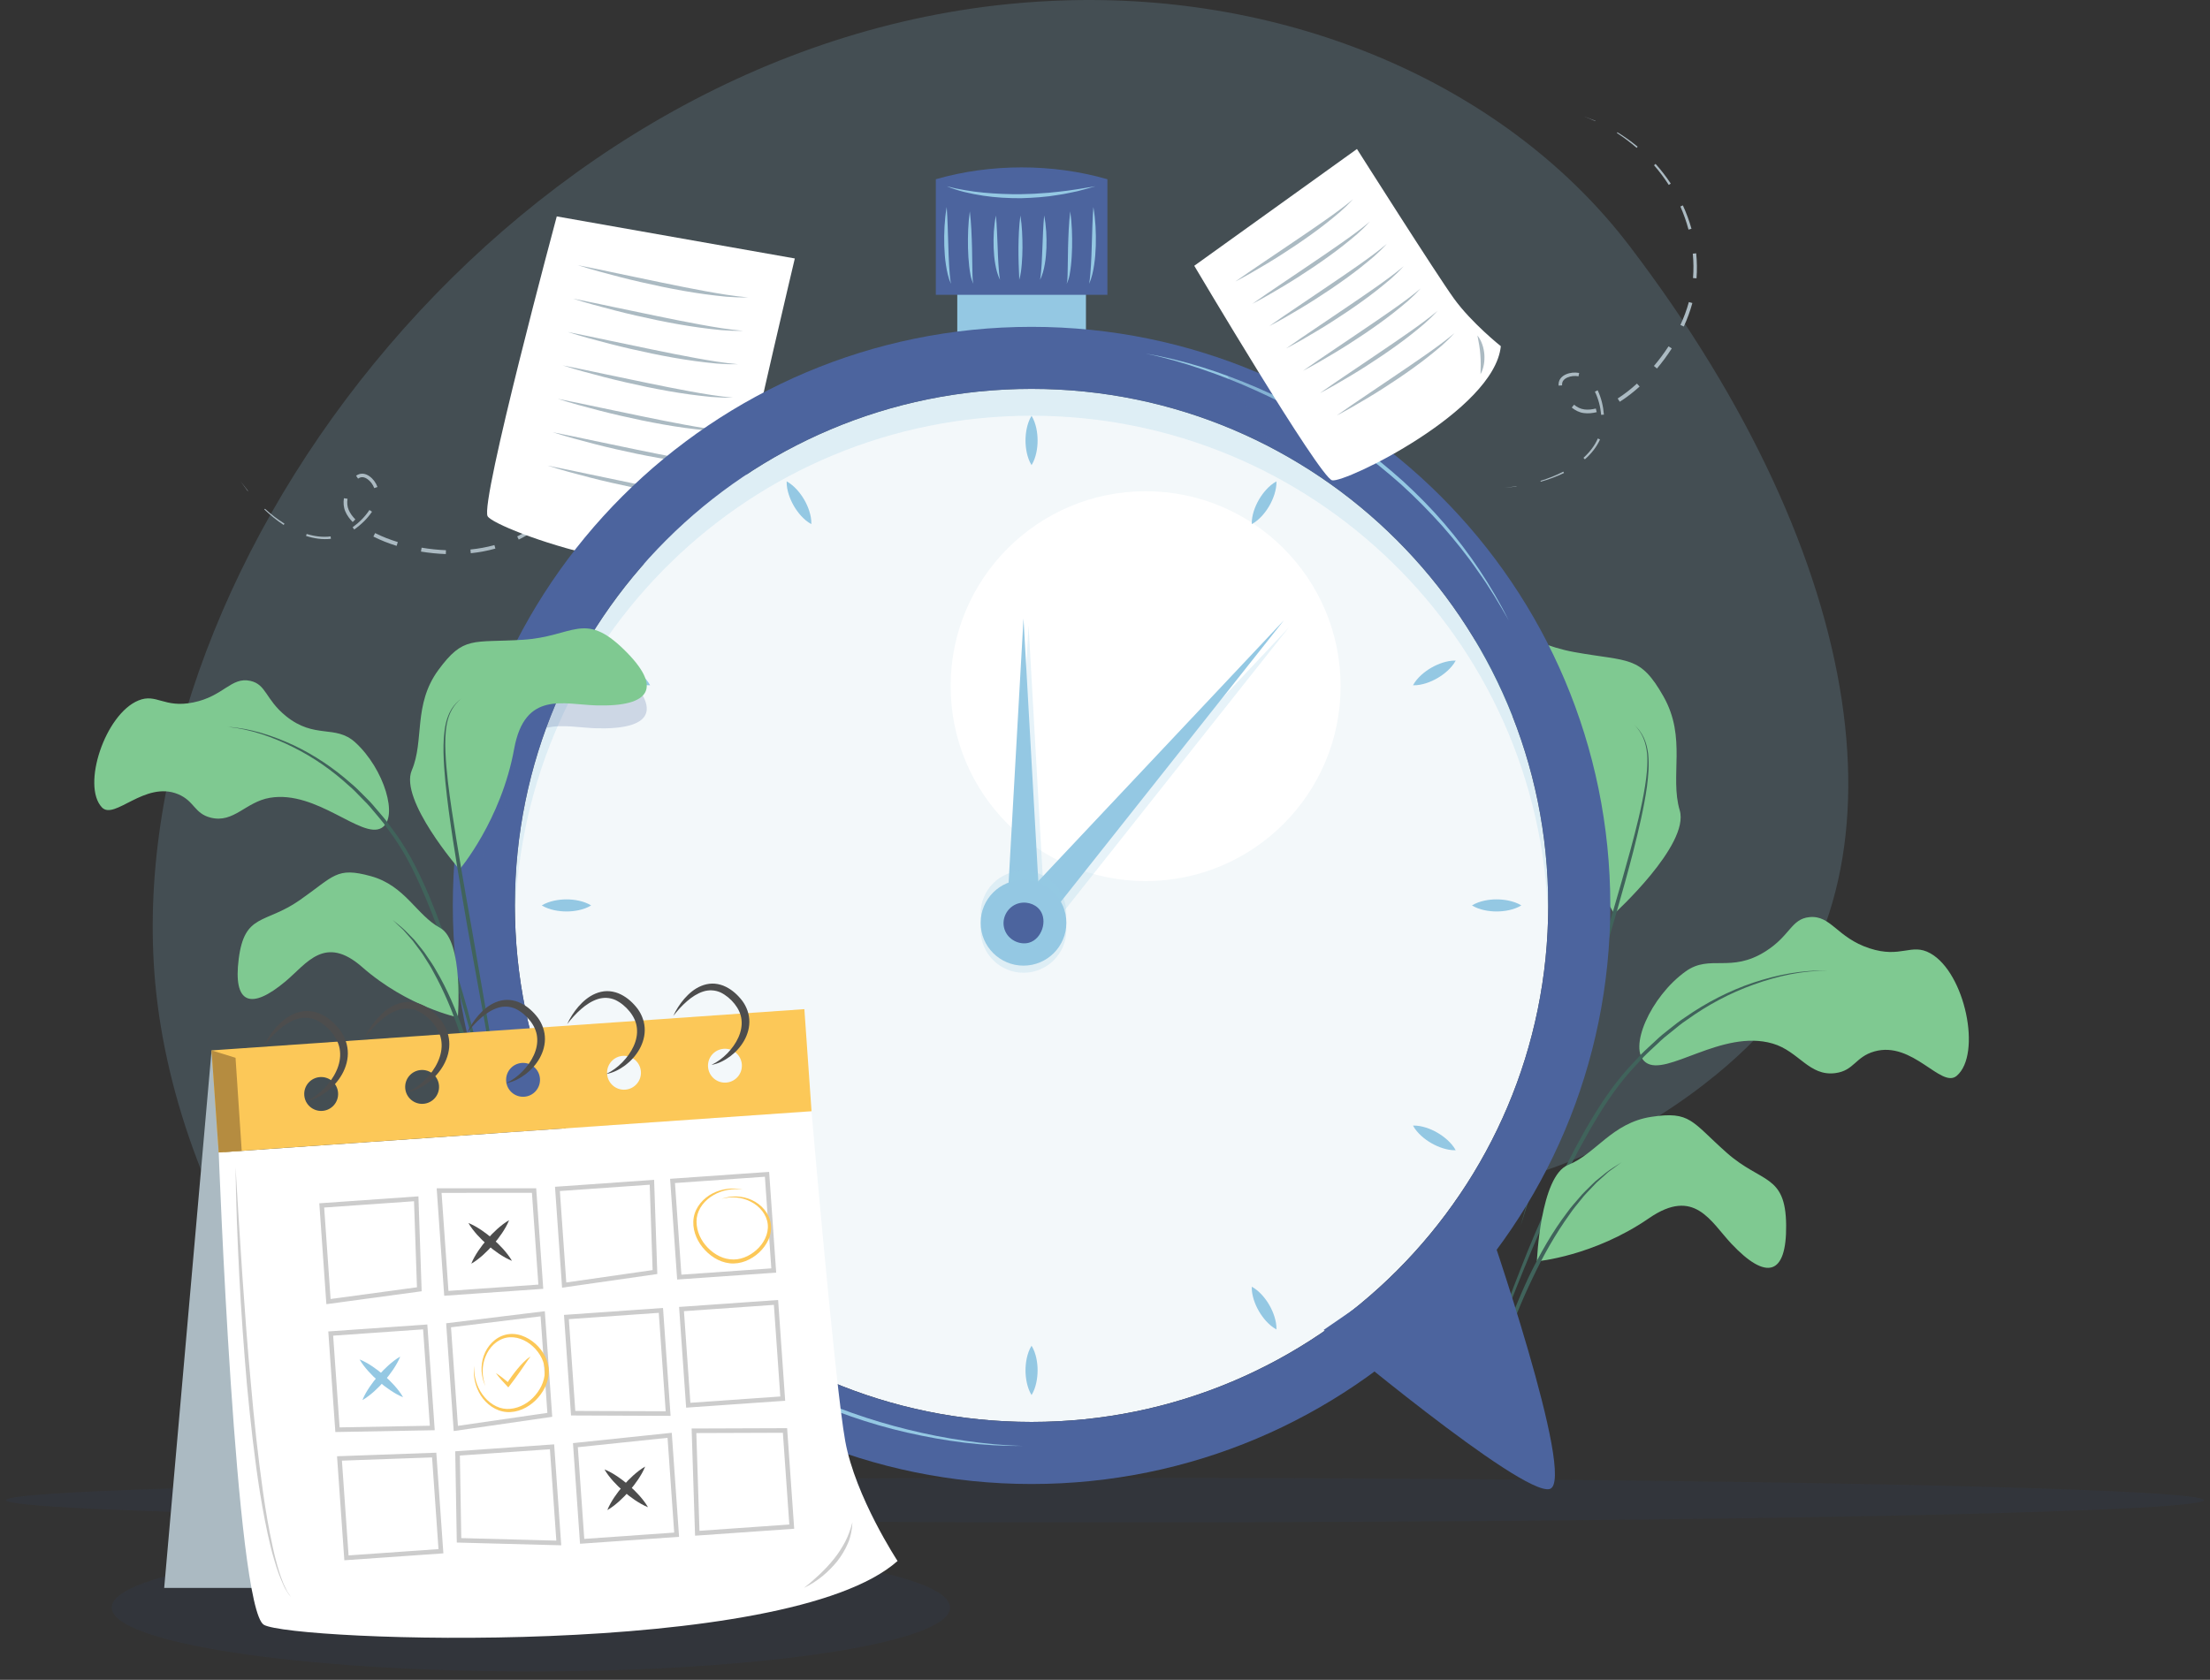 <svg width="242" height="184" viewBox="0 0 242 184" fill="none" xmlns="http://www.w3.org/2000/svg">
<rect x="0" y="0" width="242" height="184" fill="#333333" stroke="none"/>
<g id="Group 1000001427">
<g id="Layer_2">
<path id="Vector" opacity="0.18" d="M117.132 0.026C142.348 -0.592 165.37 9.791 178.443 26.95C204.727 61.449 209.597 95.921 191.961 114.04C188.284 117.818 177.78 126.893 162.239 130.142C137.174 135.382 126.273 119.764 105.553 123.785C78.133 129.106 75.217 160.726 56.789 161.674C39.204 162.578 19.951 134.907 17.11 108.786C12.191 63.567 54.617 6.099 110.328 0.453C112.633 0.22 114.903 0.081 117.132 0.026Z" fill="#94C8E3"/>
<g id="Group">
<g id="Group_2">
<path id="Vector_2" d="M65.779 39.472L65.99 40.781L65.958 40.785L65.779 39.472Z" fill="#ABBAC2"/>
<path id="Vector_3" d="M66.143 43.489C66.131 44.395 66.055 45.301 65.914 46.198L65.752 46.17C65.913 45.285 66.011 44.387 66.045 43.486L66.143 43.489Z" fill="#ABBAC2"/>
<path id="Vector_4" d="M65.297 48.849C65.023 49.716 64.687 50.563 64.289 51.381L64.052 51.264C64.456 50.464 64.799 49.632 65.082 48.779L65.297 48.849Z" fill="#ABBAC2"/>
<path id="Vector_5" d="M62.914 53.739C62.396 54.488 61.82 55.198 61.189 55.858L60.947 55.622C61.574 54.985 62.149 54.295 62.668 53.566L62.914 53.739Z" fill="#ABBAC2"/>
<path id="Vector_6" d="M59.141 57.672C58.406 58.215 57.624 58.695 56.804 59.101L56.634 58.755C57.434 58.363 58.2 57.898 58.92 57.371L59.141 57.672Z" fill="#ABBAC2"/>
<path id="Vector_7" d="M54.246 60.088C53.364 60.336 52.462 60.501 51.553 60.597L51.511 60.19C52.399 60.1 53.281 59.943 54.139 59.705L54.246 60.088Z" fill="#ABBAC2"/>
<path id="Vector_8" d="M48.819 60.688C47.907 60.656 46.998 60.564 46.097 60.416L46.168 59.988C47.05 60.137 47.941 60.231 48.834 60.267L48.819 60.688Z" fill="#ABBAC2"/>
<path id="Vector_9" d="M43.432 59.79C42.56 59.519 41.704 59.187 40.886 58.77L41.077 58.392C41.871 58.792 42.707 59.112 43.56 59.374L43.432 59.79Z" fill="#ABBAC2"/>
<path id="Vector_10" d="M38.619 57.182C38.294 56.845 37.998 56.462 37.81 56.01C37.614 55.558 37.587 55.039 37.659 54.574L38.053 54.63C37.992 55.056 38.017 55.473 38.184 55.855C38.345 56.239 38.611 56.585 38.913 56.895L38.619 57.182Z" fill="#ABBAC2"/>
<path id="Vector_11" d="M38.992 52.107C39.197 51.965 39.473 51.856 39.754 51.888C40.028 51.913 40.266 52.032 40.468 52.175C40.872 52.469 41.162 52.877 41.334 53.339L40.981 53.464C40.839 53.08 40.578 52.721 40.247 52.485C40.083 52.368 39.899 52.284 39.72 52.27C39.546 52.249 39.373 52.315 39.209 52.426L38.992 52.107Z" fill="#ABBAC2"/>
<path id="Vector_12" d="M40.736 56.049C40.215 56.82 39.542 57.469 38.788 57.997L38.614 57.751C39.332 57.234 39.971 56.596 40.453 55.862L40.736 56.049Z" fill="#ABBAC2"/>
<path id="Vector_13" d="M36.235 59.019C35.312 59.124 34.382 58.982 33.512 58.703L33.58 58.486C34.43 58.747 35.328 58.869 36.203 58.757L36.235 59.019Z" fill="#ABBAC2"/>
<path id="Vector_14" d="M31.063 57.5C30.302 57.001 29.597 56.425 28.942 55.799L29.01 55.727C29.676 56.333 30.39 56.886 31.151 57.36L31.063 57.5Z" fill="#ABBAC2"/>
<path id="Vector_15" d="M27.128 53.788L26.343 52.72L27.153 53.768L27.128 53.788Z" fill="#ABBAC2"/>
</g>
</g>
<g id="Group_3">
<g id="Group_4">
<path id="Vector_16" d="M173.471 12.752L174.704 13.238L174.691 13.268L173.471 12.752Z" fill="#ABBAC2"/>
<path id="Vector_17" d="M177.111 14.488C177.884 14.961 178.624 15.489 179.323 16.068L179.217 16.193C178.538 15.603 177.815 15.06 177.058 14.571L177.111 14.488Z" fill="#ABBAC2"/>
<path id="Vector_18" d="M181.289 17.951C181.895 18.629 182.452 19.351 182.953 20.11L182.732 20.254C182.248 19.498 181.709 18.778 181.119 18.101L181.289 17.951Z" fill="#ABBAC2"/>
<path id="Vector_19" d="M184.278 22.495C184.659 23.323 184.975 24.181 185.221 25.06L184.895 25.149C184.667 24.284 184.367 23.438 184.005 22.619L184.278 22.495Z" fill="#ABBAC2"/>
<path id="Vector_20" d="M185.736 27.747C185.828 28.656 185.842 29.574 185.773 30.487L185.389 30.457C185.46 29.568 185.45 28.672 185.365 27.784L185.736 27.747Z" fill="#ABBAC2"/>
<path id="Vector_21" d="M185.317 33.189C185.08 34.074 184.761 34.935 184.381 35.765L184.008 35.594C184.384 34.784 184.699 33.946 184.933 33.086L185.317 33.189Z" fill="#ABBAC2"/>
<path id="Vector_22" d="M183.064 38.164C182.571 38.932 182.028 39.667 181.441 40.365L181.108 40.085C181.686 39.404 182.222 38.685 182.708 37.935L183.064 38.164Z" fill="#ABBAC2"/>
<path id="Vector_23" d="M179.543 42.338C178.864 42.95 178.142 43.516 177.366 44.007L177.139 43.65C177.888 43.171 178.59 42.616 179.25 42.016L179.543 42.338Z" fill="#ABBAC2"/>
<path id="Vector_24" d="M174.844 45.146C174.388 45.255 173.908 45.313 173.423 45.244C172.934 45.183 172.474 44.941 172.111 44.642L172.361 44.331C172.696 44.602 173.067 44.792 173.48 44.844C173.893 44.901 174.326 44.85 174.747 44.748L174.844 45.146Z" fill="#ABBAC2"/>
<path id="Vector_25" d="M170.669 42.237C170.652 41.987 170.699 41.694 170.869 41.47C171.031 41.246 171.254 41.103 171.481 41.002C171.94 40.805 172.438 40.763 172.923 40.851L172.851 41.217C172.448 41.144 172.006 41.185 171.635 41.349C171.45 41.431 171.283 41.546 171.18 41.693C171.073 41.833 171.041 42.015 171.054 42.212L170.669 42.237Z" fill="#ABBAC2"/>
<path id="Vector_26" d="M174.949 42.748C175.346 43.59 175.561 44.499 175.631 45.417L175.33 45.441C175.252 44.56 175.029 43.684 174.644 42.896L174.949 42.748Z" fill="#ABBAC2"/>
<path id="Vector_27" d="M175.207 48.135C174.827 48.982 174.23 49.71 173.546 50.315L173.395 50.146C174.052 49.548 174.616 48.837 174.966 48.028L175.207 48.135Z" fill="#ABBAC2"/>
<path id="Vector_28" d="M171.261 51.808C170.444 52.207 169.589 52.519 168.717 52.764L168.689 52.669C169.55 52.405 170.39 52.074 171.187 51.66L171.261 51.808Z" fill="#ABBAC2"/>
<path id="Vector_29" d="M166.061 53.298L164.743 53.428L166.057 53.266L166.061 53.298Z" fill="#ABBAC2"/>
</g>
</g>
</g>
<g id="Layer_1">
<g id="Group_5">
<path id="Vector_30" d="M60.967 23.704C60.967 23.704 52.524 55.081 53.398 56.549C54.272 58.016 74.949 65.472 81.658 60.121C81.658 60.121 81.152 55.219 81.838 51.283C82.525 47.347 87.034 28.31 87.034 28.31L60.967 23.704Z" fill="white"/>
<g id="Group_6">
<path id="Vector_31" d="M77.13 60.787C77.809 60.218 78.436 59.643 78.993 59C79.277 58.685 79.54 58.35 79.787 58.002C80.044 57.658 80.26 57.288 80.511 56.916C80.432 57.353 80.294 57.786 80.082 58.181C79.882 58.584 79.618 58.952 79.324 59.291C79.025 59.627 78.693 59.933 78.324 60.187C77.958 60.443 77.561 60.662 77.13 60.787Z" fill="#ABBAC2"/>
</g>
<g id="Group_7">
<g id="Group_8">
<path id="Vector_32" d="M63.267 29.045L65.598 29.516L67.923 30.006L72.571 30.974C74.119 31.301 75.672 31.597 77.226 31.89C78.781 32.173 80.34 32.438 81.92 32.575C81.524 32.577 81.126 32.581 80.729 32.568L79.539 32.5C78.749 32.419 77.959 32.335 77.172 32.224C75.598 32.01 74.036 31.724 72.482 31.405C70.93 31.079 69.382 30.734 67.846 30.334C66.31 29.941 64.779 29.527 63.267 29.045Z" fill="#ABBAC2"/>
</g>
<g id="Group_9">
<path id="Vector_33" d="M62.717 32.705L65.048 33.176L67.373 33.666L72.021 34.634C73.569 34.961 75.122 35.257 76.676 35.549C78.231 35.833 79.79 36.098 81.37 36.235C80.974 36.237 80.576 36.241 80.179 36.228L78.989 36.16C78.199 36.079 77.409 35.995 76.622 35.884C75.048 35.67 73.486 35.384 71.932 35.065C70.38 34.739 68.831 34.394 67.296 33.994C65.76 33.6 64.229 33.187 62.717 32.705Z" fill="#ABBAC2"/>
</g>
<g id="Group_10">
<path id="Vector_34" d="M62.168 36.364L64.499 36.836L66.824 37.325L71.472 38.293C73.02 38.621 74.573 38.917 76.127 39.209C77.682 39.492 79.24 39.758 80.821 39.895C80.425 39.897 80.027 39.901 79.63 39.888L78.44 39.819C77.65 39.739 76.859 39.654 76.073 39.544C74.499 39.33 72.937 39.044 71.383 38.725C69.831 38.398 68.282 38.053 66.747 37.654C65.211 37.26 63.68 36.846 62.168 36.364Z" fill="#ABBAC2"/>
</g>
<g id="Group_11">
<path id="Vector_35" d="M61.618 40.024L63.95 40.495L66.274 40.985L70.922 41.953C72.47 42.281 74.023 42.577 75.577 42.869C77.132 43.152 78.691 43.418 80.271 43.555C79.875 43.556 79.477 43.56 79.08 43.548L77.89 43.479C77.1 43.399 76.31 43.314 75.524 43.204C73.95 42.989 72.388 42.703 70.834 42.385C69.281 42.058 67.733 41.713 66.198 41.314C64.661 40.92 63.13 40.506 61.618 40.024Z" fill="#ABBAC2"/>
</g>
<g id="Group_12">
<path id="Vector_36" d="M61.069 43.684L63.4 44.155L65.724 44.645L70.372 45.613C71.92 45.94 73.474 46.236 75.027 46.529C76.583 46.812 78.141 47.078 79.721 47.214C79.326 47.216 78.927 47.22 78.53 47.207L77.34 47.139C76.55 47.059 75.76 46.974 74.974 46.864C73.4 46.649 71.838 46.363 70.284 46.045C68.731 45.718 67.183 45.373 65.648 44.974C64.112 44.58 62.581 44.166 61.069 43.684Z" fill="#ABBAC2"/>
</g>
<g id="Group_13">
<path id="Vector_37" d="M60.519 47.343L62.85 47.815L65.175 48.304L69.823 49.273C71.371 49.6 72.924 49.896 74.478 50.188C76.033 50.472 77.592 50.737 79.172 50.874C78.776 50.876 78.378 50.88 77.981 50.867L76.791 50.798C76.001 50.718 75.211 50.633 74.424 50.523C72.85 50.309 71.288 50.023 69.734 49.704C68.182 49.378 66.634 49.033 65.099 48.633C63.562 48.239 62.031 47.825 60.519 47.343Z" fill="#ABBAC2"/>
</g>
<g id="Group_14">
<path id="Vector_38" d="M59.969 51.003L62.3 51.474L64.625 51.964L69.273 52.932C70.821 53.26 72.374 53.556 73.928 53.848C75.484 54.131 77.042 54.397 78.622 54.533C78.226 54.535 77.828 54.539 77.431 54.526L76.241 54.458C75.451 54.378 74.661 54.293 73.875 54.183C72.301 53.968 70.739 53.682 69.185 53.364C67.632 53.037 66.084 52.692 64.549 52.293C63.013 51.899 61.482 51.485 59.969 51.003Z" fill="#ABBAC2"/>
</g>
</g>
</g>
<g id="Group_15">
<path id="Vector_39" d="M176.765 100.07C176.765 100.07 185.048 92.527 183.934 88.762C182.82 84.998 184.726 80.828 182.156 76.287C179.585 71.746 178.416 72.516 172.374 71.423C166.332 70.33 165.401 67.038 160.047 71.155C154.798 75.192 155.934 77.713 162.566 78.306C166.536 78.661 171.423 77.515 171.879 84.73C172.438 93.566 176.765 100.07 176.765 100.07Z" fill="#7FC991"/>
<path id="Vector_40" d="M180.215 116.373C178.21 114.903 180.734 109.152 184.593 106.395C187.259 104.491 189.508 106.627 193.344 104.196C196.054 102.479 196.131 100.653 198.14 100.456C200.513 100.223 201.129 102.701 204.725 103.875C208.186 105.006 209.279 103.254 211.366 104.413C215.195 106.538 217.034 115.492 214.264 117.839C212.569 119.274 209.447 113.976 205.247 115.169C203.154 115.763 203.03 117.27 200.977 117.541C198.101 117.92 196.987 115.144 194.112 114.304C188.554 112.681 182.456 118.017 180.215 116.373Z" fill="#7FC991"/>
<g id="Group_16">
<path id="Vector_41" d="M161.076 154.82C162.65 149.485 164.451 144.213 166.492 139.033C167.494 136.436 168.599 133.879 169.752 131.344C170.901 128.807 172.15 126.312 173.519 123.882C174.909 121.469 176.411 119.089 178.293 117.008L179.721 115.473C180.21 114.975 180.74 114.517 181.247 114.037C181.508 113.804 181.751 113.551 182.026 113.335L182.847 112.682C183.395 112.249 183.936 111.806 184.528 111.431C186.818 109.832 189.324 108.533 191.969 107.638C194.613 106.766 197.395 106.207 200.181 106.333C197.395 106.279 194.641 106.909 192.04 107.841C189.43 108.772 186.966 110.092 184.723 111.709C184.143 112.087 183.614 112.535 183.078 112.971L182.27 113.622C181.999 113.836 181.76 114.088 181.504 114.319C181.004 114.797 180.482 115.253 180 115.748L178.593 117.275C176.749 119.332 175.274 121.695 173.902 124.1C172.53 126.509 171.274 128.988 170.116 131.511C168.948 134.031 167.855 136.586 166.806 139.159C165.756 141.732 164.755 144.325 163.81 146.939C162.849 149.548 161.93 152.173 161.076 154.82Z" fill="#40635B"/>
</g>
<g id="Group_17">
<path id="Vector_42" d="M166.497 134.322C167.775 129.722 169.108 125.137 170.453 120.556L174.536 106.829C175.915 102.26 177.285 97.687 178.54 93.086C179.159 90.785 179.757 88.472 180.134 86.123C180.32 84.95 180.451 83.761 180.362 82.577C180.303 81.989 180.183 81.403 179.952 80.857C179.725 80.31 179.378 79.814 178.962 79.386C179.394 79.798 179.762 80.283 180.013 80.83C180.264 81.377 180.403 81.969 180.479 82.565C180.602 83.763 180.503 84.968 180.348 86.154C180.012 88.527 179.449 90.855 178.869 93.172C177.679 97.801 176.305 102.375 174.958 106.955L170.777 120.654C169.365 125.214 167.95 129.774 166.497 134.322Z" fill="#40635B"/>
</g>
<path id="Vector_43" d="M168.293 138.159C168.293 138.159 168.666 128.809 171.712 127.6C174.757 126.39 176.511 122.988 180.817 122.333C185.123 121.678 185.22 122.842 189.054 126.244C192.888 129.647 195.528 128.56 195.587 134.197C195.644 139.724 193.403 140.279 189.594 136.232C187.314 133.809 185.546 130.011 180.575 133.432C174.488 137.623 168.293 138.159 168.293 138.159Z" fill="#7FC991"/>
<g id="Group_18">
<path id="Vector_44" d="M162.275 155.111C162.869 152.475 163.592 149.867 164.443 147.3C165.294 144.732 166.297 142.212 167.45 139.759C168.636 137.325 169.974 134.949 171.619 132.787C172.011 132.233 172.469 131.729 172.911 131.215C173.336 130.686 173.845 130.231 174.321 129.749C174.443 129.631 174.562 129.511 174.688 129.397L175.083 129.076L175.873 128.436C176.407 128.02 177 127.684 177.561 127.312L176.746 127.914C176.48 128.121 176.186 128.289 175.945 128.527L175.194 129.201L174.819 129.537C174.7 129.655 174.588 129.781 174.473 129.903C174.017 130.397 173.527 130.858 173.122 131.396C172.7 131.919 172.263 132.429 171.891 132.989C170.321 135.168 168.994 137.518 167.847 139.949C166.67 142.369 165.679 144.876 164.763 147.41L164.095 149.319L163.467 151.242L162.858 153.172L162.275 155.111Z" fill="#40635B"/>
</g>
</g>
<g id="Group_19">
<g id="Group_20">
<path id="Vector_45" d="M118.914 25.314H104.824V37.594H118.914V25.314Z" fill="#94C8E3"/>
<path id="Vector_46" d="M121.263 32.294H102.476V19.633C108.474 17.901 115.264 17.901 121.263 19.633V32.294Z" fill="#4C649E"/>
</g>
<g id="Group_21">
<path id="Vector_47" d="M103.661 20.401C104.325 20.581 104.996 20.722 105.672 20.829C106.346 20.946 107.023 21.041 107.704 21.1C109.064 21.227 110.428 21.285 111.793 21.27C112.474 21.243 113.158 21.244 113.838 21.182L114.86 21.111C115.199 21.071 115.539 21.037 115.88 21.006C117.241 20.867 118.59 20.627 119.949 20.402C119.29 20.597 118.626 20.783 117.957 20.95C117.281 21.08 116.609 21.25 115.925 21.342C114.564 21.582 113.18 21.667 111.798 21.711C110.416 21.715 109.03 21.645 107.662 21.435C106.297 21.225 104.936 20.931 103.661 20.401Z" fill="#94C8E3"/>
</g>
<g id="Group_22">
<g id="Group_23">
<path id="Vector_48" d="M103.666 22.673C103.772 24.088 103.791 25.491 103.841 26.892C103.857 27.593 103.888 28.292 103.926 28.991C103.973 29.688 104.006 30.387 104.129 31.085C103.84 30.434 103.688 29.727 103.583 29.026C103.474 28.323 103.424 27.614 103.4 26.906C103.364 25.49 103.425 24.073 103.666 22.673Z" fill="#94C8E3"/>
</g>
<g id="Group_24">
<path id="Vector_49" d="M106.198 23.15C106.359 24.48 106.4 25.805 106.439 27.128L106.47 29.113L106.489 30.103C106.504 30.432 106.497 30.766 106.592 31.085C106.276 30.482 106.212 29.79 106.126 29.134C106.05 28.47 106.017 27.804 105.998 27.139C105.973 25.808 106.011 24.476 106.198 23.15Z" fill="#94C8E3"/>
</g>
<g id="Group_25">
<path id="Vector_50" d="M109.055 23.605C109.17 24.793 109.195 25.967 109.247 27.14C109.264 27.727 109.293 28.311 109.328 28.895C109.371 29.479 109.399 30.064 109.504 30.65C109.235 30.114 109.087 29.523 108.986 28.936C108.88 28.347 108.832 27.751 108.807 27.157C108.768 25.968 108.824 24.778 109.055 23.605Z" fill="#94C8E3"/>
</g>
<g id="Group_26">
<path id="Vector_51" d="M119.726 22.673C119.967 24.073 120.028 25.49 119.992 26.906C119.968 27.614 119.918 28.323 119.809 29.026C119.704 29.727 119.552 30.434 119.263 31.085C119.387 30.387 119.419 29.688 119.466 28.99C119.504 28.292 119.535 27.593 119.551 26.892C119.601 25.491 119.62 24.088 119.726 22.673Z" fill="#94C8E3"/>
</g>
<g id="Group_27">
<path id="Vector_52" d="M117.194 23.15C117.382 24.476 117.419 25.808 117.395 27.139C117.376 27.804 117.343 28.471 117.266 29.135C117.18 29.79 117.117 30.483 116.8 31.085C116.895 30.767 116.889 30.432 116.903 30.104L116.922 29.113L116.954 27.129C116.992 25.804 117.034 24.479 117.194 23.15Z" fill="#94C8E3"/>
</g>
<g id="Group_28">
<path id="Vector_53" d="M114.338 23.605C114.569 24.778 114.624 25.968 114.586 27.157C114.561 27.751 114.512 28.346 114.407 28.936C114.306 29.523 114.158 30.114 113.889 30.65C113.994 30.064 114.022 29.479 114.065 28.895C114.099 28.312 114.128 27.727 114.146 27.14C114.197 25.968 114.222 24.793 114.338 23.605Z" fill="#94C8E3"/>
</g>
<g id="Group_29">
<path id="Vector_54" d="M111.737 23.605C111.921 24.779 111.965 25.955 111.964 27.132C111.956 27.72 111.94 28.309 111.889 28.897C111.84 29.483 111.779 30.078 111.606 30.65C111.609 30.059 111.553 29.475 111.545 28.888C111.525 28.302 111.523 27.715 111.523 27.129C111.538 25.955 111.575 24.782 111.737 23.605Z" fill="#94C8E3"/>
</g>
</g>
</g>
<path id="Vector_55" opacity="0.11" d="M121 166.751C187.46 166.751 241.336 165.66 241.336 164.315C241.336 162.97 187.46 161.879 121 161.879C54.54 161.879 0.664 162.97 0.664 164.315C0.664 165.66 54.54 166.751 121 166.751Z" fill="#344C82"/>
<g id="Group_30">
<path id="Vector_56" d="M112.958 155.751C144.204 155.751 169.535 130.421 169.535 99.174C169.535 67.927 144.204 42.597 112.958 42.597C81.711 42.597 56.381 67.927 56.381 99.174C56.381 130.421 81.711 155.751 112.958 155.751Z" fill="#F3F8FA"/>
<path id="Vector_57" d="M125.448 96.508C137.24 96.508 146.799 86.949 146.799 75.157C146.799 63.365 137.24 53.806 125.448 53.806C113.656 53.806 104.097 63.365 104.097 75.157C104.097 86.949 113.656 96.508 125.448 96.508Z" fill="white"/>
<path id="Vector_58" d="M62.824 133.444C62.824 133.444 52.819 162.271 55.858 163.096C58.897 163.922 80.606 145.67 80.606 145.67L62.824 133.444Z" fill="#4C649E"/>
<path id="Vector_59" d="M162.728 133.444C162.728 133.444 172.733 162.271 169.694 163.096C166.655 163.922 144.947 145.67 144.947 145.67L162.728 133.444Z" fill="#4C649E"/>
<path id="Vector_60" d="M112.958 35.8C77.957 35.8 49.584 64.173 49.584 99.174C49.584 134.175 77.957 162.549 112.958 162.549C147.959 162.549 176.333 134.175 176.333 99.174C176.333 64.173 147.959 35.8 112.958 35.8ZM112.958 155.751C81.711 155.751 56.381 130.421 56.381 99.174C56.381 67.928 81.711 42.597 112.958 42.597C144.205 42.597 169.535 67.928 169.535 99.174C169.535 130.421 144.205 155.751 112.958 155.751Z" fill="#4C649E"/>
<path id="Vector_61" opacity="0.23" d="M110.754 101.84H114.509L112.631 68.51L110.754 101.84Z" fill="#94C8E3"/>
<path id="Vector_62" d="M110.198 101.076H113.953L112.075 67.745L110.198 101.076Z" fill="#94C8E3"/>
<path id="Vector_63" opacity="0.23" d="M110.868 100.876L113.709 103.331L141.14 68.715L110.868 100.876Z" fill="#94C8E3"/>
<path id="Vector_64" d="M110.312 100.111L113.153 102.567L140.585 67.951L110.312 100.111Z" fill="#94C8E3"/>
<path id="Vector_65" opacity="0.23" d="M112.075 104.764C114.668 104.764 116.77 102.662 116.77 100.07C116.77 97.477 114.668 95.375 112.075 95.375C109.483 95.375 107.381 97.477 107.381 100.07C107.381 102.662 109.483 104.764 112.075 104.764Z" fill="#94C8E3"/>
<path id="Vector_66" opacity="0.23" d="M112.075 106.547C114.668 106.547 116.77 104.445 116.77 101.852C116.77 99.26 114.668 97.158 112.075 97.158C109.483 97.158 107.381 99.26 107.381 101.852C107.381 104.445 109.483 106.547 112.075 106.547Z" fill="#94C8E3"/>
<path id="Vector_67" d="M112.075 105.77C114.668 105.77 116.77 103.668 116.77 101.076C116.77 98.483 114.668 96.381 112.075 96.381C109.483 96.381 107.381 98.483 107.381 101.076C107.381 103.668 109.483 105.77 112.075 105.77Z" fill="#94C8E3"/>
<path id="Vector_68" opacity="0.23" d="M109.982 102.503C110.347 103.708 111.665 104.301 112.683 104.012C114.085 103.613 114.736 101.586 113.874 100.438C113.321 99.701 112.197 99.395 111.253 99.802C110.24 100.239 109.649 101.406 109.982 102.503Z" fill="#94C8E3"/>
<g id="Group_31">
<g id="Group_32">
<path id="Vector_69" d="M112.957 45.54C113.231 45.991 113.373 46.442 113.476 46.892C113.573 47.343 113.618 47.794 113.619 48.244C113.62 48.695 113.575 49.146 113.478 49.596C113.375 50.047 113.233 50.498 112.957 50.948C112.681 50.498 112.539 50.047 112.437 49.596C112.34 49.146 112.295 48.695 112.295 48.244C112.296 47.794 112.341 47.343 112.438 46.892C112.541 46.442 112.684 45.991 112.957 45.54Z" fill="#94C8E3"/>
</g>
<g id="Group_33">
<path id="Vector_70" d="M86.141 52.726C86.603 52.98 86.952 53.299 87.266 53.638C87.575 53.98 87.84 54.347 88.066 54.737C88.292 55.127 88.478 55.54 88.62 55.979C88.757 56.42 88.858 56.882 88.845 57.41C88.38 57.157 88.032 56.838 87.718 56.499C87.409 56.157 87.144 55.789 86.92 55.399C86.695 55.008 86.509 54.596 86.368 54.156C86.231 53.715 86.129 53.253 86.141 52.726Z" fill="#94C8E3"/>
</g>
<g id="Group_34">
<path id="Vector_71" d="M66.51 72.357C67.037 72.345 67.498 72.448 67.94 72.584C68.378 72.725 68.791 72.912 69.182 73.136C69.573 73.361 69.94 73.625 70.282 73.934C70.621 74.248 70.94 74.597 71.192 75.061C70.664 75.074 70.203 74.973 69.761 74.835C69.323 74.694 68.91 74.508 68.52 74.282C68.13 74.056 67.763 73.791 67.421 73.482C67.082 73.168 66.763 72.82 66.51 72.357Z" fill="#94C8E3"/>
</g>
<g id="Group_35">
<path id="Vector_72" d="M59.324 99.174C59.775 98.9 60.225 98.758 60.676 98.656C61.127 98.559 61.578 98.514 62.028 98.513C62.479 98.512 62.929 98.557 63.38 98.654C63.831 98.756 64.282 98.899 64.732 99.175C64.282 99.451 63.831 99.593 63.38 99.695C62.929 99.792 62.479 99.837 62.028 99.836C61.578 99.835 61.127 99.79 60.676 99.693C60.225 99.59 59.775 99.448 59.324 99.174Z" fill="#94C8E3"/>
</g>
<g id="Group_36">
<path id="Vector_73" d="M66.51 125.991C66.763 125.529 67.082 125.18 67.421 124.866C67.763 124.557 68.131 124.292 68.52 124.066C68.91 123.84 69.323 123.653 69.761 123.512C70.203 123.375 70.664 123.273 71.192 123.287C70.94 123.751 70.621 124.099 70.282 124.413C69.94 124.722 69.572 124.987 69.182 125.211C68.791 125.436 68.378 125.622 67.94 125.763C67.498 125.901 67.037 126.003 66.51 125.991Z" fill="#94C8E3"/>
</g>
<g id="Group_37">
<path id="Vector_74" d="M86.141 145.622C86.129 145.095 86.231 144.634 86.367 144.192C86.508 143.753 86.695 143.34 86.919 142.949C87.144 142.559 87.408 142.191 87.718 141.849C88.031 141.51 88.38 141.191 88.844 140.939C88.857 141.467 88.756 141.928 88.619 142.37C88.478 142.808 88.292 143.221 88.065 143.611C87.839 144.001 87.575 144.369 87.265 144.711C86.951 145.05 86.603 145.369 86.141 145.622Z" fill="#94C8E3"/>
</g>
<g id="Group_38">
<path id="Vector_75" d="M112.957 152.808C112.683 152.357 112.541 151.906 112.439 151.456C112.342 151.005 112.297 150.554 112.296 150.104C112.295 149.653 112.34 149.202 112.437 148.752C112.539 148.301 112.682 147.85 112.957 147.4C113.233 147.85 113.376 148.301 113.478 148.752C113.575 149.202 113.621 149.653 113.619 150.104C113.618 150.554 113.573 151.005 113.476 151.456C113.374 151.907 113.231 152.357 112.957 152.808Z" fill="#94C8E3"/>
</g>
<g id="Group_39">
<path id="Vector_76" d="M139.775 145.622C139.312 145.369 138.964 145.049 138.649 144.711C138.34 144.369 138.075 144.001 137.849 143.611C137.623 143.222 137.437 142.809 137.296 142.37C137.159 141.928 137.057 141.467 137.071 140.939C137.535 141.191 137.883 141.51 138.197 141.849C138.506 142.191 138.771 142.559 138.995 142.949C139.22 143.34 139.406 143.753 139.547 144.192C139.684 144.634 139.787 145.095 139.775 145.622Z" fill="#94C8E3"/>
</g>
<g id="Group_40">
<path id="Vector_77" d="M159.406 125.991C158.879 126.003 158.417 125.901 157.976 125.764C157.537 125.623 157.124 125.437 156.734 125.212C156.343 124.988 155.975 124.723 155.634 124.414C155.295 124.1 154.976 123.751 154.723 123.288C155.251 123.274 155.713 123.376 156.154 123.513C156.593 123.654 157.006 123.841 157.395 124.067C157.785 124.293 158.153 124.557 158.495 124.867C158.833 125.18 159.152 125.528 159.406 125.991Z" fill="#94C8E3"/>
</g>
<g id="Group_41">
<path id="Vector_78" d="M166.591 99.174C166.141 99.448 165.69 99.59 165.239 99.693C164.789 99.79 164.338 99.835 163.887 99.836C163.437 99.837 162.986 99.791 162.535 99.694C162.085 99.593 161.634 99.45 161.183 99.174C161.634 98.898 162.085 98.756 162.535 98.653C162.986 98.556 163.437 98.511 163.887 98.512C164.338 98.513 164.789 98.558 165.239 98.655C165.69 98.758 166.141 98.9 166.591 99.174Z" fill="#94C8E3"/>
</g>
<g id="Group_42">
<path id="Vector_79" d="M159.406 72.357C159.153 72.82 158.834 73.168 158.495 73.483C158.153 73.792 157.785 74.057 157.395 74.282C157.006 74.509 156.593 74.695 156.154 74.836C155.713 74.973 155.251 75.075 154.723 75.062C154.976 74.598 155.295 74.249 155.634 73.935C155.976 73.626 156.343 73.361 156.734 73.137C157.124 72.912 157.537 72.726 157.976 72.585C158.417 72.448 158.879 72.345 159.406 72.357Z" fill="#94C8E3"/>
</g>
<g id="Group_43">
<path id="Vector_80" d="M139.775 52.726C139.787 53.254 139.684 53.715 139.548 54.156C139.407 54.595 139.22 55.008 138.996 55.399C138.771 55.79 138.507 56.157 138.198 56.499C137.884 56.838 137.535 57.157 137.071 57.41C137.058 56.882 137.159 56.42 137.296 55.979C137.437 55.54 137.624 55.127 137.85 54.737C138.076 54.347 138.34 53.98 138.65 53.638C138.964 53.299 139.312 52.98 139.775 52.726Z" fill="#94C8E3"/>
</g>
</g>
<path id="Vector_81" opacity="0.23" d="M112.958 45.534C143.694 45.534 168.705 70.044 169.514 100.585C169.526 100.116 169.535 99.646 169.535 99.174C169.535 67.927 144.204 42.597 112.958 42.597C81.711 42.597 56.381 67.927 56.381 99.174C56.381 99.646 56.389 100.116 56.402 100.585C57.211 70.044 82.222 45.534 112.958 45.534Z" fill="#94C8E3"/>
<path id="Vector_82" d="M109.982 101.748C110.347 102.953 111.665 103.546 112.683 103.257C114.085 102.858 114.736 100.831 113.874 99.683C113.321 98.946 112.197 98.64 111.253 99.047C110.24 99.484 109.649 100.651 109.982 101.748Z" fill="#4C649E"/>
<g id="Group_44">
<path id="Vector_83" d="M125.448 38.729C129.643 39.43 133.718 40.773 137.629 42.45C141.546 44.131 145.26 46.269 148.74 48.732C150.466 49.985 152.115 51.341 153.7 52.765C155.266 54.212 156.77 55.727 158.156 57.347C160.931 60.581 163.303 64.155 165.212 67.951C164.151 66.111 163.079 64.277 161.832 62.56C160.636 60.809 159.292 59.165 157.9 57.57C156.483 55.997 154.999 54.486 153.43 53.063C151.847 51.659 150.202 50.325 148.482 49.09C145.048 46.616 141.357 44.497 137.492 42.76C135.563 41.884 133.589 41.104 131.579 40.43C129.573 39.744 127.53 39.154 125.448 38.729Z" fill="#94C8E3"/>
</g>
<g id="Group_45">
<path id="Vector_84" d="M111.994 158.37C107.741 158.44 103.491 157.858 99.34 156.918C95.185 155.975 91.144 154.544 87.275 152.754C85.351 151.834 83.484 150.8 81.666 149.686C79.865 148.546 78.111 147.329 76.454 145.988C73.138 143.309 70.158 140.225 67.592 136.837C68.969 138.455 70.356 140.065 71.894 141.527C73.387 143.033 75.007 144.406 76.664 145.722C78.343 147.012 80.077 148.23 81.877 149.344C83.689 150.438 85.548 151.452 87.463 152.355C91.289 154.166 95.302 155.58 99.418 156.589C101.474 157.1 103.557 157.51 105.656 157.808C107.754 158.119 109.87 158.329 111.994 158.37Z" fill="#94C8E3"/>
</g>
</g>
<g id="Group_46">
<path id="Vector_85" opacity="0.23" d="M57.255 72.583C56.563 72.626 55.942 72.651 55.38 72.669C51.959 80.088 49.931 88.28 49.628 96.912C50.046 97.433 50.317 97.746 50.317 97.746C50.317 97.746 54.872 92.383 56.3 84.538C57.466 78.132 61.716 79.671 65.305 79.771C71.299 79.937 72.58 77.801 68.309 73.639C63.953 69.394 62.775 72.24 57.255 72.583Z" fill="#4C649E"/>
<path id="Vector_86" d="M50.317 95.24C50.317 95.24 43.701 87.622 45.093 84.372C46.485 81.122 45.218 77.192 47.994 73.4C50.77 69.609 51.736 70.42 57.255 70.077C62.774 69.734 63.953 66.888 68.309 71.133C72.579 75.295 71.299 77.431 65.305 77.265C61.716 77.165 57.466 75.626 56.3 82.032C54.871 89.877 50.317 95.24 50.317 95.24Z" fill="#7FC991"/>
<path id="Vector_87" d="M41.763 90.697C43.71 89.592 42.058 84.183 38.895 81.312C36.711 79.329 34.474 81.003 31.299 78.425C29.056 76.605 29.178 74.964 27.402 74.576C25.304 74.119 24.493 76.27 21.153 76.943C17.938 77.591 17.145 75.909 15.156 76.726C11.508 78.225 8.922 86.041 11.153 88.43C12.518 89.893 15.868 85.482 19.499 86.989C21.309 87.741 21.262 89.102 23.069 89.56C25.601 90.201 26.889 87.835 29.55 87.386C34.692 86.519 39.586 91.932 41.763 90.697Z" fill="#7FC991"/>
<g id="Group_47">
<path id="Vector_88" d="M54.842 127.097C54.34 124.643 53.805 122.197 53.215 119.763C52.643 117.326 52.018 114.901 51.346 112.491C49.998 107.675 48.531 102.877 46.578 98.28C45.605 95.985 44.535 93.718 43.103 91.684L42.006 90.172C41.628 89.678 41.209 89.216 40.812 88.736C40.607 88.502 40.42 88.252 40.2 88.032L39.546 87.365C39.113 86.918 38.688 86.462 38.209 86.063C36.375 84.38 34.312 82.939 32.078 81.832C29.851 80.721 27.454 79.879 24.959 79.617C27.467 79.779 29.897 80.583 32.172 81.637C34.445 82.715 36.552 84.139 38.436 85.809C38.926 86.207 39.364 86.659 39.81 87.105L40.476 87.775C40.7 87.997 40.89 88.249 41.099 88.485C41.503 88.968 41.929 89.433 42.315 89.931L43.432 91.454C44.899 93.515 45.993 95.802 46.983 98.107C47.952 100.426 48.807 102.789 49.568 105.179C50.332 107.569 51.052 109.972 51.672 112.402C52.946 117.253 54.013 122.156 54.842 127.097Z" fill="#40635B"/>
</g>
<g id="Group_48">
<path id="Vector_89" d="M55.903 126.955C55.073 122.736 54.282 118.51 53.495 114.283L51.189 101.592C50.467 97.353 49.718 93.117 49.144 88.851C48.87 86.717 48.613 84.575 48.564 82.416C48.552 81.338 48.591 80.25 48.829 79.191C48.96 78.665 49.148 78.15 49.431 77.687C49.714 77.224 50.096 76.83 50.525 76.507C50.109 76.847 49.747 77.255 49.488 77.721C49.225 78.186 49.056 78.696 48.944 79.216C48.742 80.265 48.735 81.342 48.78 82.41C48.873 84.55 49.166 86.681 49.48 88.804C50.122 93.05 50.867 97.284 51.623 101.516L53.827 114.224C54.546 118.464 55.252 122.705 55.903 126.955Z" fill="#40635B"/>
</g>
<path id="Vector_90" d="M50.138 111.436C50.138 111.436 50.787 103.034 48.189 101.632C45.592 100.23 44.381 97.003 40.598 95.965C36.816 94.926 36.605 95.958 32.819 98.598C29.033 101.239 26.785 99.989 26.14 105.025C25.508 109.963 27.454 110.695 31.287 107.475C33.581 105.547 35.561 102.336 39.648 105.918C44.654 110.306 50.138 111.436 50.138 111.436Z" fill="#7FC991"/>
<g id="Group_49">
<path id="Vector_91" d="M53.739 127.232L53.416 125.436L53.07 123.646L52.707 121.862L52.307 120.086C51.751 117.724 51.128 115.377 50.328 113.092C49.559 110.796 48.619 108.557 47.448 106.443C47.175 105.902 46.839 105.4 46.517 104.888C46.212 104.364 45.823 103.9 45.469 103.41L45.199 103.045L44.9 102.704L44.3 102.021C44.111 101.782 43.866 101.6 43.651 101.386L42.987 100.76C43.451 101.15 43.948 101.512 44.383 101.938L45.025 102.592L45.346 102.92L45.638 103.273C46.014 103.754 46.423 104.214 46.749 104.732C47.091 105.238 47.449 105.736 47.743 106.273C48.99 108.379 49.938 110.647 50.745 112.949C51.517 115.265 52.15 117.625 52.638 120.013C53.126 122.401 53.494 124.811 53.739 127.232Z" fill="#40635B"/>
</g>
</g>
<g id="Group_50">
<path id="Vector_92" opacity="0.11" d="M58.132 183.078C83.48 183.078 104.029 179.945 104.029 176.081C104.029 172.216 83.48 169.084 58.132 169.084C32.784 169.084 12.235 172.216 12.235 176.081C12.235 179.945 32.784 183.078 58.132 183.078Z" fill="#344C82"/>
<g id="Group_51">
<path id="Vector_93" d="M23.167 115.053L17.979 173.928H30.547L23.167 115.053Z" fill="#ABBAC2"/>
<path id="Vector_94" d="M23.95 126.233C23.95 126.233 25.808 176.186 28.899 177.973C31.989 179.758 86.129 181.785 98.285 170.981C98.285 170.981 93.673 163.968 92.558 157.863C91.443 151.758 88.864 121.716 88.864 121.716L23.95 126.233Z" fill="white"/>
<g id="Group_52">
<g id="Group_53">
<g id="Group_54">
<path id="Vector_95" d="M45.916 141.219L35.97 142.568L35.231 132.034L45.577 131.309L45.916 141.219Z" stroke="#CCCCCC" stroke-width="0.5" stroke-miterlimit="10"/>
<path id="Vector_96" d="M59.22 140.938L48.874 141.663L48.085 130.409L58.481 130.404L59.22 140.938Z" stroke="#CCCCCC" stroke-width="0.5" stroke-miterlimit="10"/>
<path id="Vector_97" d="M71.72 139.333L61.779 140.759L61.04 130.225L71.386 129.5L71.72 139.333Z" stroke="#CCCCCC" stroke-width="0.5" stroke-miterlimit="10"/>
<path id="Vector_98" d="M47.337 156.411L36.954 156.602L36.215 146.069L46.561 145.343L47.337 156.411Z" stroke="#CCCCCC" stroke-width="0.5" stroke-miterlimit="10"/>
<path id="Vector_99" d="M60.204 154.973L49.912 156.463L49.12 145.164L59.428 143.902L60.204 154.973Z" stroke="#CCCCCC" stroke-width="0.5" stroke-miterlimit="10"/>
<path id="Vector_100" d="M73.162 154.833L62.763 154.793L62.024 144.259L72.37 143.534L73.162 154.833Z" stroke="#CCCCCC" stroke-width="0.5" stroke-miterlimit="10"/>
<path id="Vector_101" d="M48.283 169.912L37.938 170.637L37.174 159.75L47.545 159.378L48.283 169.912Z" stroke="#CCCCCC" stroke-width="0.5" stroke-miterlimit="10"/>
<path id="Vector_102" d="M83.99 128.626L73.644 129.351L74.382 139.886L84.728 139.161L83.99 128.626Z" stroke="#CCCCCC" stroke-width="0.5" stroke-miterlimit="10"/>
<path id="Vector_103" d="M84.974 142.661L74.628 143.386L75.366 153.92L85.712 153.196L84.974 142.661Z" stroke="#CCCCCC" stroke-width="0.5" stroke-miterlimit="10"/>
<path id="Vector_104" d="M86.699 167.218L76.353 167.944L75.992 156.72L85.96 156.685L86.699 167.218Z" stroke="#CCCCCC" stroke-width="0.5" stroke-miterlimit="10"/>
<path id="Vector_105" d="M61.188 169.007L50.266 168.717L50.103 159.198L60.449 158.473L61.188 169.007Z" stroke="#CCCCCC" stroke-width="0.5" stroke-miterlimit="10"/>
</g>
<path id="Vector_106" d="M74.093 168.102L63.747 168.827L63.008 158.294L73.329 157.215L74.093 168.102Z" stroke="#CCCCCC" stroke-width="0.5" stroke-miterlimit="10"/>
</g>
<g id="Group_55">
<path id="Vector_107" d="M88.08 110.536L23.167 115.053L23.95 126.232L88.865 121.716L88.08 110.536ZM35.299 121.68C34.276 121.751 33.389 120.981 33.318 119.958C33.246 118.936 34.017 118.049 35.039 117.977C36.062 117.905 36.949 118.676 37.02 119.699C37.091 120.721 36.321 121.608 35.299 121.68ZM46.352 120.905C45.33 120.976 44.443 120.206 44.371 119.183C44.3 118.161 45.07 117.274 46.093 117.203C47.115 117.131 48.002 117.902 48.073 118.924C48.145 119.946 47.374 120.833 46.352 120.905ZM57.406 120.129C56.383 120.201 55.496 119.43 55.425 118.408C55.353 117.386 56.124 116.499 57.146 116.427C58.169 116.355 59.055 117.126 59.127 118.149C59.198 119.171 58.428 120.058 57.406 120.129ZM68.459 119.355C67.437 119.426 66.55 118.656 66.478 117.633C66.407 116.611 67.177 115.724 68.2 115.652C69.222 115.581 70.109 116.351 70.18 117.374C70.252 118.396 69.481 119.283 68.459 119.355ZM79.513 118.58C78.49 118.651 77.603 117.881 77.532 116.858C77.46 115.836 78.231 114.949 79.253 114.878C80.275 114.806 81.162 115.577 81.234 116.599C81.305 117.621 80.535 118.508 79.513 118.58Z" fill="#FCC858"/>
</g>
</g>
<g id="Group_56">
<g id="Group_57">
<path id="Vector_108" d="M55.748 133.651C55.542 134.169 55.266 134.626 54.974 135.069C54.678 135.509 54.355 135.926 54.011 136.323C53.666 136.721 53.298 137.098 52.904 137.453C52.506 137.804 52.092 138.141 51.607 138.417C51.813 137.898 52.088 137.441 52.38 136.998C52.677 136.558 52.999 136.141 53.345 135.744C53.69 135.348 54.058 134.97 54.452 134.616C54.85 134.265 55.264 133.928 55.748 133.651Z" fill="#4D4D4D"/>
</g>
<g id="Group_58">
<path id="Vector_109" d="M56.06 138.105C55.543 137.898 55.085 137.622 54.642 137.33C54.203 137.034 53.785 136.712 53.388 136.367C52.99 136.022 52.613 135.654 52.258 135.261C51.907 134.863 51.57 134.448 51.295 133.963C51.813 134.169 52.271 134.444 52.714 134.737C53.153 135.033 53.57 135.356 53.967 135.701C54.364 136.047 54.741 136.415 55.096 136.808C55.446 137.207 55.783 137.621 56.06 138.105Z" fill="#4D4D4D"/>
</g>
</g>
<g id="Group_59">
<g id="Group_60">
<path id="Vector_110" d="M70.646 160.638C70.44 161.156 70.164 161.613 69.872 162.056C69.576 162.496 69.253 162.913 68.909 163.31C68.564 163.708 68.196 164.085 67.802 164.44C67.404 164.791 66.99 165.128 66.505 165.404C66.711 164.885 66.986 164.428 67.278 163.985C67.575 163.545 67.897 163.128 68.243 162.732C68.588 162.335 68.956 161.958 69.35 161.603C69.748 161.252 70.162 160.915 70.646 160.638Z" fill="#4D4D4D"/>
</g>
<g id="Group_61">
<path id="Vector_111" d="M70.958 165.092C70.441 164.885 69.984 164.61 69.54 164.317C69.1 164.021 68.683 163.699 68.286 163.354C67.888 163.01 67.511 162.642 67.156 162.248C66.805 161.85 66.468 161.436 66.193 160.951C66.711 161.156 67.169 161.432 67.612 161.724C68.051 162.021 68.468 162.343 68.865 162.688C69.262 163.034 69.639 163.401 69.994 163.795C70.345 164.194 70.681 164.608 70.958 165.092Z" fill="#4D4D4D"/>
</g>
</g>
<g id="Group_62">
<g id="Group_63">
<path id="Vector_112" d="M43.827 148.59C43.621 149.108 43.345 149.565 43.053 150.009C42.757 150.448 42.434 150.865 42.09 151.263C41.745 151.66 41.377 152.037 40.983 152.392C40.585 152.743 40.171 153.08 39.686 153.356C39.892 152.837 40.167 152.38 40.46 151.937C40.756 151.497 41.078 151.08 41.424 150.684C41.769 150.287 42.137 149.909 42.531 149.555C42.929 149.204 43.344 148.867 43.827 148.59Z" fill="#94C8E3"/>
</g>
<g id="Group_64">
<path id="Vector_113" d="M44.14 153.044C43.622 152.837 43.165 152.562 42.722 152.269C42.282 151.973 41.865 151.651 41.468 151.306C41.07 150.962 40.693 150.594 40.338 150.2C39.987 149.802 39.65 149.388 39.374 148.903C39.893 149.108 40.35 149.384 40.793 149.676C41.233 149.973 41.65 150.295 42.046 150.64C42.443 150.986 42.821 151.354 43.175 151.747C43.526 152.145 43.863 152.56 44.14 153.044Z" fill="#94C8E3"/>
</g>
</g>
<g id="Group_65">
<path id="Vector_114" d="M88.032 173.928C88.644 173.458 89.216 172.95 89.77 172.431C90.318 171.905 90.838 171.355 91.309 170.766C91.785 170.182 92.187 169.545 92.544 168.883C92.892 168.213 93.14 167.5 93.34 166.75C93.311 167.52 93.167 168.304 92.857 169.027C92.549 169.749 92.142 170.429 91.653 171.041C90.662 172.251 89.433 173.267 88.032 173.928Z" fill="#CCCCCC"/>
</g>
<g id="Group_66">
<path id="Vector_115" d="M25.792 127.816L26.153 133.781L26.541 139.743C26.819 143.716 27.105 147.688 27.481 151.651C27.826 155.617 28.256 159.576 28.813 163.515C29.097 165.484 29.422 167.447 29.853 169.387C29.951 169.875 30.071 170.357 30.197 170.837C30.309 171.322 30.464 171.794 30.608 172.269C30.673 172.509 30.768 172.739 30.855 172.971C30.949 173.2 31.017 173.442 31.133 173.662L31.457 174.333L31.875 174.95C31.209 174.194 30.856 173.233 30.497 172.308C30.337 171.835 30.165 171.365 30.036 170.883C29.894 170.404 29.757 169.924 29.642 169.438C29.167 167.498 28.803 165.535 28.478 163.567C27.849 159.626 27.422 155.66 27.042 151.692C26.701 147.719 26.409 143.744 26.204 139.764C26 135.784 25.842 131.801 25.792 127.816Z" fill="#CCCCCC"/>
</g>
<g id="Group_67">
<path id="Vector_116" d="M23.95 126.233L26.468 126.056L25.792 115.863L23.167 115.053L23.95 126.233Z" fill="#B58C40"/>
</g>
<g id="Group_68">
<path id="Vector_117" d="M28.834 114.655C29.181 113.903 29.645 113.201 30.199 112.565C30.758 111.939 31.423 111.36 32.253 111.021C32.665 110.852 33.116 110.746 33.578 110.737C34.039 110.732 34.501 110.826 34.928 110.989C35.783 111.336 36.47 111.913 37.039 112.591C37.618 113.266 38.01 114.149 38.078 115.065C38.15 115.984 37.89 116.887 37.466 117.649C37.038 118.416 36.447 119.064 35.772 119.582C35.094 120.092 34.324 120.498 33.502 120.643C34.255 120.298 34.91 119.807 35.471 119.239C36.032 118.672 36.505 118.024 36.825 117.322C37.149 116.623 37.308 115.867 37.23 115.14C37.166 114.409 36.834 113.729 36.364 113.14C35.89 112.549 35.28 112.039 34.621 111.728C33.951 111.433 33.199 111.393 32.477 111.63C31.758 111.867 31.082 112.312 30.481 112.846C29.878 113.382 29.329 113.994 28.834 114.655Z" fill="#4D4D4D"/>
</g>
<g id="Group_69">
<path id="Vector_118" d="M39.946 113.655C40.294 112.903 40.758 112.201 41.312 111.565C41.871 110.939 42.536 110.359 43.366 110.02C43.778 109.851 44.229 109.746 44.69 109.737C45.152 109.732 45.614 109.825 46.041 109.989C46.896 110.336 47.583 110.913 48.152 111.591C48.731 112.266 49.123 113.148 49.191 114.065C49.263 114.984 49.003 115.886 48.579 116.649C48.151 117.416 47.56 118.064 46.885 118.582C46.207 119.091 45.437 119.498 44.614 119.642C45.369 119.297 46.023 118.807 46.584 118.238C47.145 117.672 47.618 117.023 47.938 116.321C48.262 115.623 48.421 114.867 48.343 114.139C48.279 113.408 47.946 112.729 47.477 112.14C47.003 111.549 46.393 111.039 45.733 110.728C45.064 110.433 44.311 110.394 43.59 110.63C42.871 110.867 42.195 111.313 41.594 111.847C40.991 112.381 40.442 112.993 39.946 113.655Z" fill="#4D4D4D"/>
</g>
<g id="Group_70">
<path id="Vector_119" d="M51.14 113.146C51.454 112.451 51.876 111.804 52.382 111.215C52.894 110.636 53.504 110.099 54.27 109.784C54.651 109.627 55.068 109.528 55.496 109.519C55.923 109.513 56.352 109.599 56.748 109.75C57.541 110.07 58.175 110.603 58.701 111.229C59.237 111.852 59.6 112.67 59.662 113.519C59.728 114.37 59.485 115.205 59.092 115.908C58.694 116.615 58.148 117.209 57.523 117.683C56.896 118.148 56.184 118.518 55.426 118.642C56.115 118.317 56.711 117.863 57.222 117.339C57.732 116.817 58.161 116.222 58.451 115.58C58.744 114.942 58.886 114.253 58.814 113.594C58.755 112.93 58.452 112.315 58.026 111.777C57.594 111.238 57.038 110.773 56.441 110.489C55.834 110.221 55.153 110.181 54.495 110.394C53.839 110.607 53.218 111.011 52.665 111.497C52.109 111.984 51.601 112.542 51.14 113.146Z" fill="#4D4D4D"/>
</g>
<g id="Group_71">
<path id="Vector_120" d="M62.11 112.172C62.422 111.481 62.842 110.836 63.345 110.25C63.854 109.674 64.461 109.139 65.224 108.825C65.602 108.669 66.018 108.57 66.444 108.561C66.87 108.555 67.296 108.641 67.69 108.791C68.479 109.109 69.111 109.64 69.635 110.263C70.168 110.883 70.529 111.698 70.591 112.543C70.656 113.39 70.415 114.221 70.023 114.921C69.627 115.624 69.083 116.217 68.461 116.687C67.836 117.15 67.128 117.517 66.374 117.641C67.059 117.317 67.651 116.865 68.16 116.344C68.667 115.824 69.094 115.232 69.382 114.594C69.674 113.958 69.815 113.274 69.743 112.618C69.685 111.957 69.384 111.346 68.96 110.811C68.531 110.275 67.978 109.813 67.383 109.53C66.78 109.263 66.103 109.224 65.448 109.435C64.796 109.647 64.178 110.048 63.627 110.532C63.075 111.016 62.569 111.572 62.11 112.172Z" fill="#4D4D4D"/>
</g>
<g id="Group_72">
<path id="Vector_121" d="M73.727 111.281C74.031 110.603 74.442 109.971 74.935 109.396C75.433 108.83 76.028 108.305 76.776 107.996C77.148 107.842 77.556 107.745 77.974 107.735C78.393 107.729 78.811 107.813 79.199 107.961C79.974 108.273 80.594 108.794 81.108 109.405C81.632 110.013 81.986 110.814 82.047 111.644C82.111 112.476 81.873 113.292 81.489 113.978C81.099 114.669 80.565 115.248 79.954 115.709C79.341 116.162 78.645 116.521 77.906 116.641C78.577 116.321 79.156 115.878 79.653 115.366C80.149 114.856 80.567 114.276 80.847 113.651C81.132 113.029 81.269 112.36 81.199 111.719C81.142 111.074 80.847 110.477 80.433 109.953C80.013 109.429 79.472 108.976 78.891 108.7C78.302 108.439 77.641 108.4 77.001 108.605C76.362 108.812 75.757 109.204 75.217 109.677C74.675 110.151 74.178 110.694 73.727 111.281Z" fill="#4D4D4D"/>
</g>
<g id="Group_73">
<path id="Vector_122" d="M51.915 149.598C51.881 150.715 52.179 151.838 52.821 152.729C53.442 153.618 54.426 154.29 55.494 154.327C56.555 154.357 57.599 153.865 58.355 153.107C59.105 152.352 59.649 151.335 59.654 150.279C59.694 149.23 59.144 148.207 58.362 147.487C57.585 146.764 56.496 146.315 55.456 146.523C54.415 146.725 53.561 147.582 53.169 148.591C52.745 149.601 52.761 150.778 53.152 151.826C52.667 150.815 52.591 149.6 52.967 148.514C53.338 147.44 54.211 146.47 55.384 146.191C55.962 146.051 56.58 146.099 57.134 146.295C57.692 146.487 58.197 146.801 58.632 147.19C59.489 147.961 60.123 149.079 60.094 150.289C60.069 151.491 59.455 152.585 58.635 153.394C57.809 154.197 56.662 154.753 55.473 154.665C54.279 154.575 53.254 153.803 52.642 152.85C52.034 151.879 51.782 150.71 51.915 149.598Z" fill="#FCC858"/>
</g>
<g id="Group_74">
<path id="Vector_123" d="M81.336 130.291C80.227 130.153 79.081 130.347 78.134 130.903C77.192 131.439 76.433 132.358 76.296 133.417C76.169 134.471 76.561 135.556 77.246 136.379C77.928 137.195 78.891 137.831 79.942 137.934C80.983 138.071 82.052 137.618 82.841 136.906C83.633 136.199 84.181 135.156 84.071 134.101C83.965 133.046 83.191 132.116 82.223 131.633C81.256 131.117 80.083 131.024 79.004 131.317C80.055 130.927 81.272 130.964 82.318 131.439C83.353 131.908 84.239 132.867 84.408 134.061C84.494 134.649 84.389 135.26 84.143 135.794C83.9 136.331 83.541 136.806 83.113 137.202C82.266 137.984 81.094 138.512 79.892 138.372C78.698 138.236 77.665 137.523 76.936 136.631C76.213 135.734 75.765 134.541 75.963 133.365C76.162 132.184 77.025 131.235 78.032 130.714C79.054 130.198 80.241 130.056 81.336 130.291Z" fill="#FCC858"/>
</g>
<g id="Group_75">
<path id="Vector_124" d="M54.298 150.397C54.827 150.737 55.308 151.127 55.779 151.528L55.486 151.558C55.662 151.277 55.852 151.008 56.044 150.738C56.242 150.474 56.436 150.207 56.651 149.956C56.862 149.701 57.082 149.452 57.319 149.217C57.555 148.985 57.803 148.749 58.102 148.591C57.885 148.843 57.715 149.122 57.526 149.389L56.97 150.199C56.594 150.735 56.209 151.266 55.805 151.782L55.661 151.966L55.512 151.811C55.085 151.363 54.668 150.905 54.298 150.397Z" fill="#FCC858"/>
</g>
</g>
</g>
<path id="Vector_125" opacity="0.23" d="M139.646 49.278C140.803 49.898 141.934 50.557 143.04 51.253C144.632 50.665 147.251 49.398 149.97 47.73C144.865 44.05 139.191 41.111 133.104 39.071C135.468 42.911 137.96 46.862 139.646 49.278Z" fill="#4C649E"/>
<g id="Group_76">
<path id="Vector_126" d="M130.774 29.112C130.774 29.112 144.493 52.278 145.869 52.61C147.245 52.941 163.634 44.994 164.344 37.919C164.344 37.919 161.144 35.382 159.207 32.697C157.27 30.012 148.591 16.32 148.591 16.32L130.774 29.112Z" fill="white"/>
<g id="Group_77">
<path id="Vector_127" d="M162.119 40.989C162.145 40.25 162.16 39.553 162.1 38.853C162.078 38.504 162.034 38.157 161.977 37.809C161.927 37.458 161.841 37.115 161.78 36.744C162.008 37.037 162.193 37.369 162.31 37.724C162.441 38.075 162.508 38.447 162.54 38.82C162.565 39.194 162.553 39.57 162.484 39.938C162.418 40.303 162.309 40.666 162.119 40.989Z" fill="#ABBAC2"/>
</g>
<g id="Group_78">
<g id="Group_79">
<path id="Vector_128" d="M135.271 30.839L136.89 29.714L138.52 28.61L141.779 26.407C142.869 25.68 143.943 24.931 145.02 24.185C146.091 23.431 147.154 22.668 148.16 21.821C147.935 22.06 147.709 22.301 147.474 22.531L146.749 23.204C146.247 23.629 145.741 24.052 145.222 24.457C144.188 25.272 143.114 26.034 142.026 26.773C140.933 27.504 139.832 28.222 138.703 28.895C137.576 29.572 136.441 30.235 135.271 30.839Z" fill="#ABBAC2"/>
</g>
<g id="Group_80">
<path id="Vector_129" d="M137.123 33.283L138.742 32.158L140.372 31.055L143.63 28.852C144.721 28.124 145.795 27.376 146.871 26.629C147.943 25.876 149.006 25.112 150.012 24.266C149.787 24.505 149.561 24.746 149.326 24.976L148.601 25.649C148.098 26.074 147.592 26.497 147.074 26.902C146.039 27.717 144.965 28.479 143.878 29.217C142.785 29.948 141.683 30.666 140.554 31.34C139.428 32.017 138.292 32.679 137.123 33.283Z" fill="#ABBAC2"/>
</g>
<g id="Group_81">
<path id="Vector_130" d="M138.976 35.727L140.594 34.602L142.224 33.499L145.483 31.295C146.573 30.568 147.648 29.819 148.724 29.073C149.795 28.32 150.858 27.556 151.865 26.709C151.64 26.948 151.414 27.189 151.178 27.419L150.453 28.092C149.95 28.517 149.444 28.94 148.926 29.346C147.892 30.16 146.818 30.922 145.73 31.661C144.637 32.392 143.535 33.11 142.406 33.783C141.28 34.461 140.145 35.123 138.976 35.727Z" fill="#ABBAC2"/>
</g>
<g id="Group_82">
<path id="Vector_131" d="M140.828 38.171L142.447 37.046L144.077 35.942L147.335 33.74C148.426 33.012 149.5 32.264 150.576 31.517C151.648 30.764 152.711 30 153.717 29.154C153.492 29.392 153.266 29.633 153.03 29.864L152.306 30.537C151.803 30.961 151.297 31.384 150.778 31.79C149.744 32.605 148.67 33.367 147.582 34.105C146.489 34.836 145.388 35.554 144.259 36.227C143.133 36.905 141.997 37.567 140.828 38.171Z" fill="#ABBAC2"/>
</g>
<g id="Group_83">
<path id="Vector_132" d="M142.68 40.615L144.299 39.49L145.929 38.386L149.187 36.183C150.278 35.456 151.352 34.707 152.428 33.961C153.5 33.208 154.563 32.444 155.569 31.597C155.344 31.836 155.118 32.077 154.883 32.307L154.158 32.98C153.655 33.405 153.149 33.828 152.631 34.233C151.596 35.048 150.523 35.81 149.435 36.549C148.342 37.28 147.24 37.998 146.111 38.671C144.985 39.349 143.849 40.011 142.68 40.615Z" fill="#ABBAC2"/>
</g>
<g id="Group_84">
<path id="Vector_133" d="M144.532 43.059L146.151 41.934L147.781 40.831L151.04 38.628C152.13 37.9 153.204 37.152 154.281 36.405C155.352 35.652 156.415 34.888 157.421 34.042C157.196 34.281 156.97 34.521 156.735 34.752L156.01 35.425C155.508 35.85 155.002 36.272 154.483 36.678C153.449 37.493 152.375 38.255 151.287 38.993C150.194 39.724 149.093 40.442 147.964 41.115C146.837 41.792 145.702 42.455 144.532 43.059Z" fill="#ABBAC2"/>
</g>
<g id="Group_85">
<path id="Vector_134" d="M146.385 45.503L148.003 44.378L149.633 43.274L152.892 41.071C153.982 40.344 155.057 39.595 156.133 38.849C157.204 38.096 158.267 37.332 159.274 36.486C159.049 36.724 158.823 36.965 158.587 37.195L157.862 37.868C157.36 38.293 156.853 38.716 156.335 39.121C155.301 39.937 154.227 40.699 153.139 41.437C152.046 42.168 150.945 42.886 149.815 43.559C148.689 44.237 147.553 44.899 146.385 45.503Z" fill="#ABBAC2"/>
</g>
</g>
</g>
</g>
</g>
</svg>
